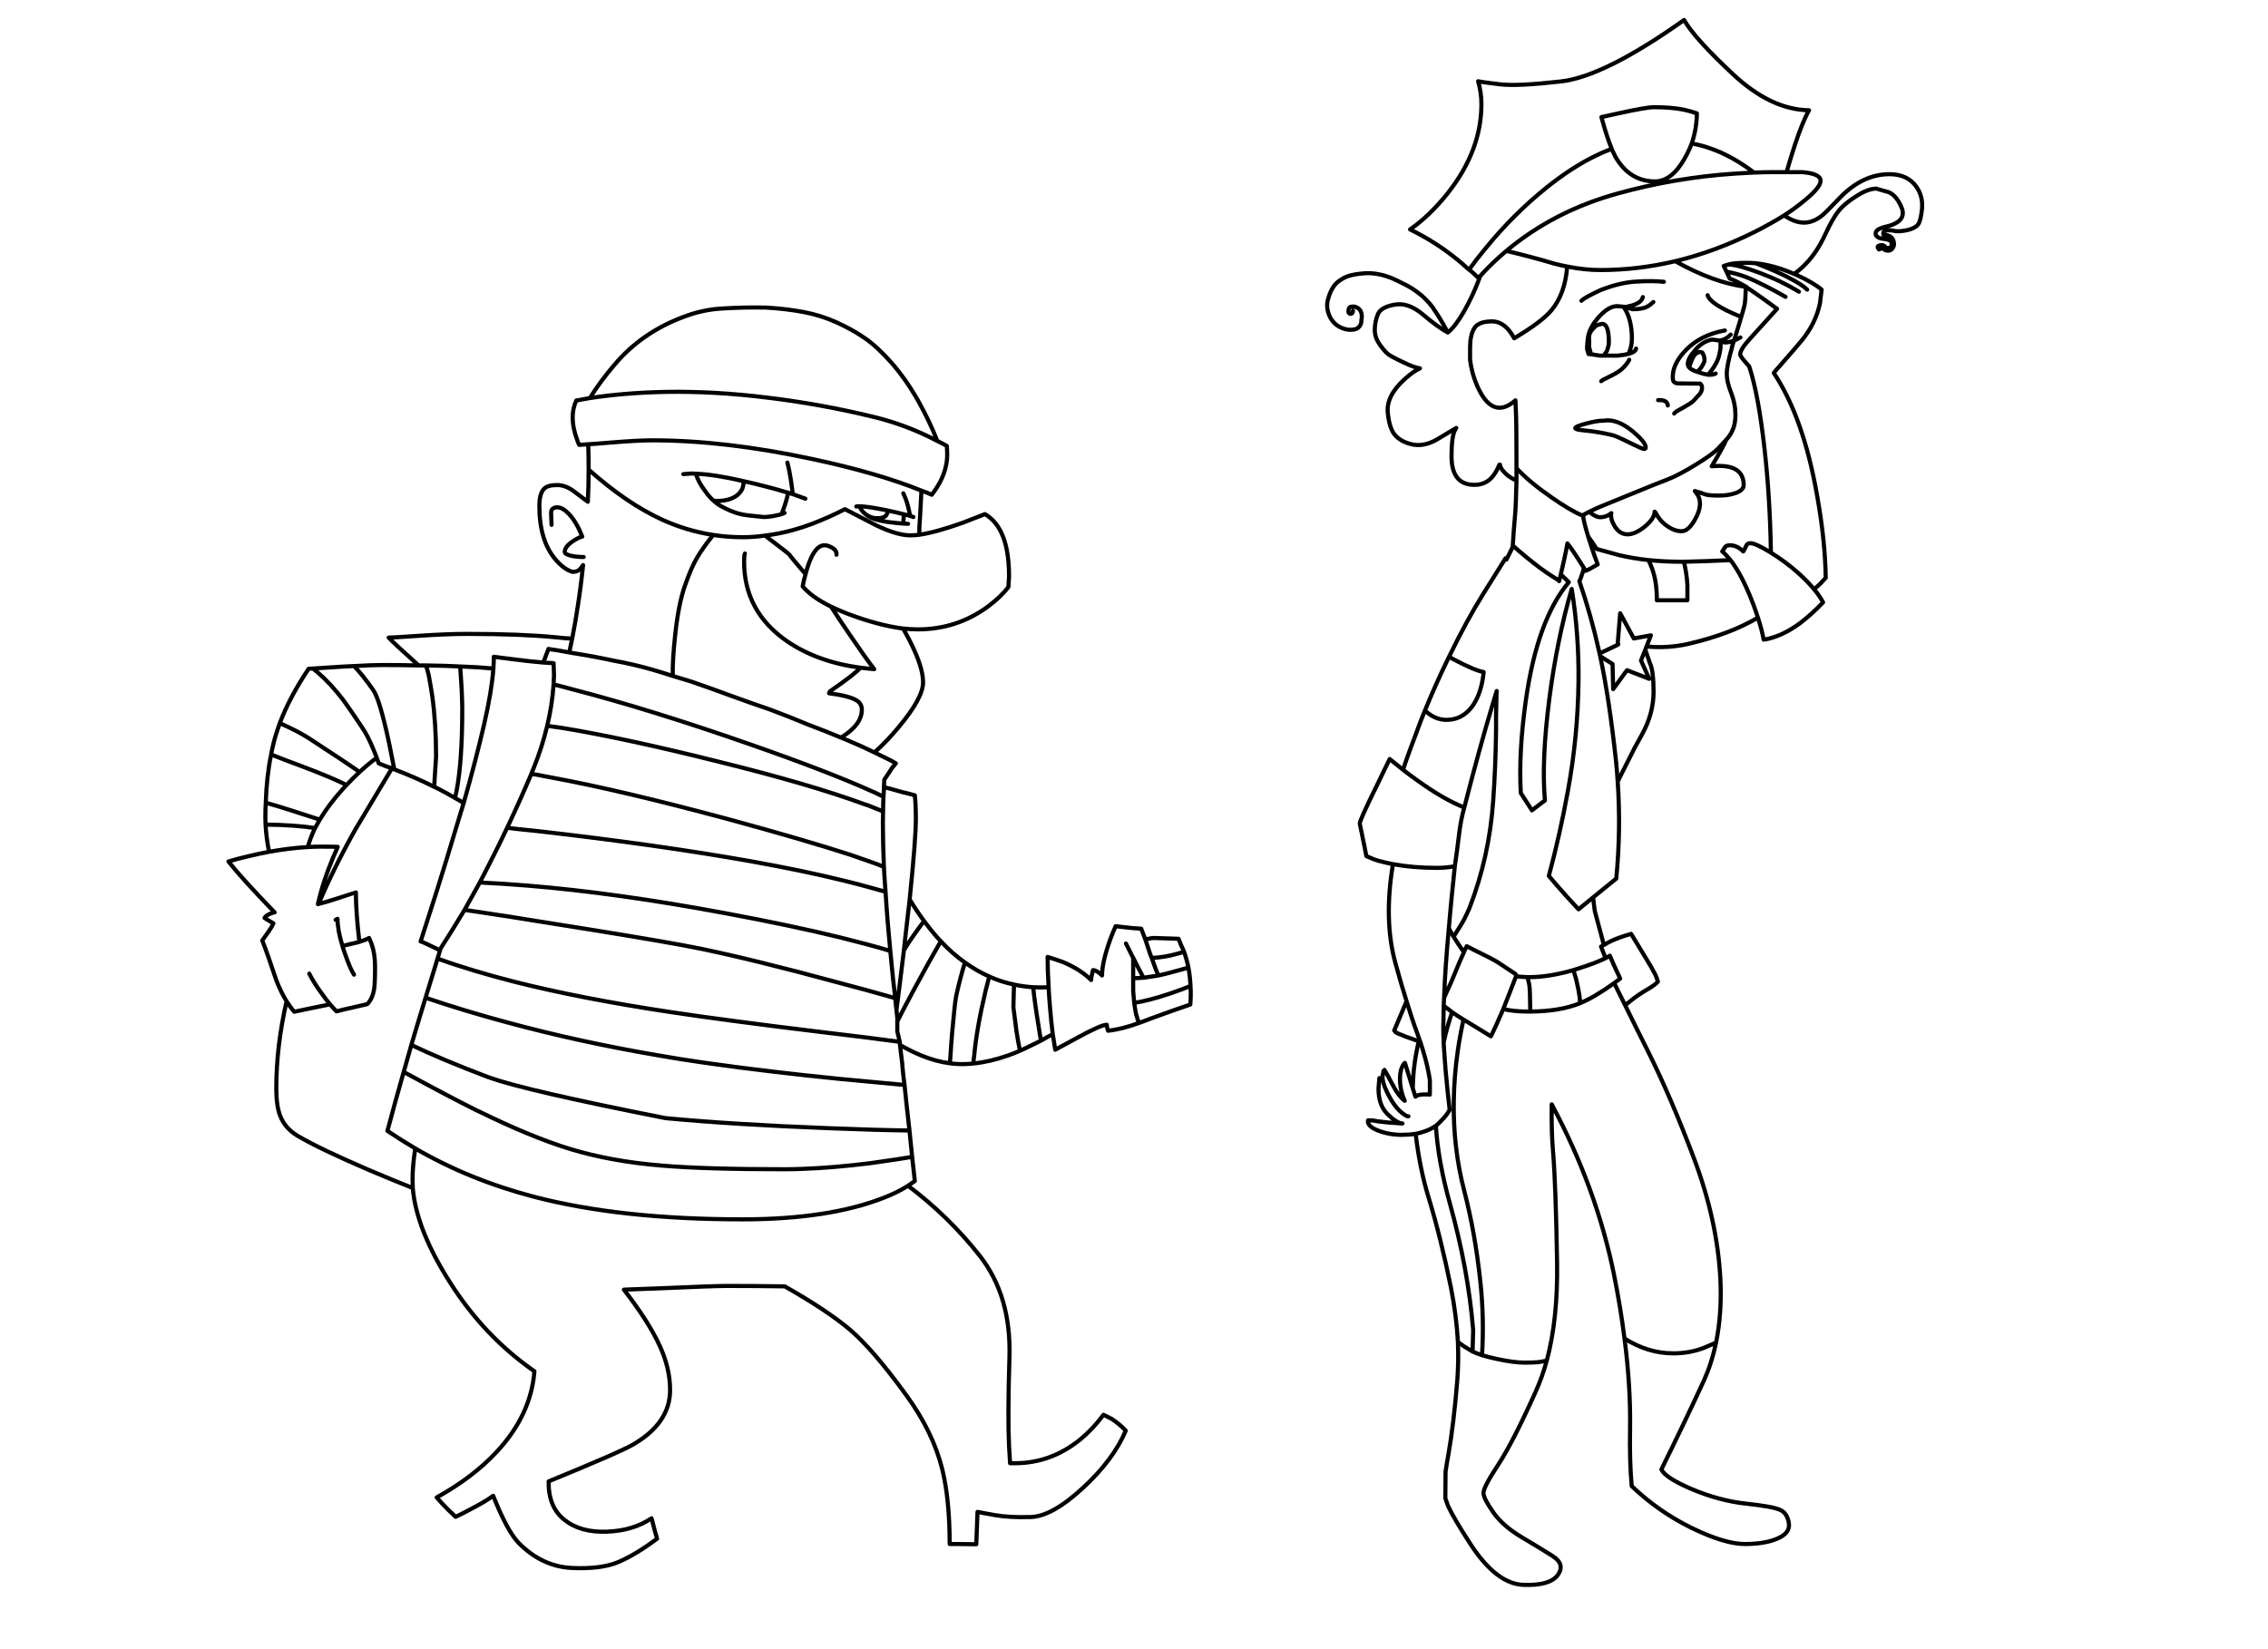 
<svg xmlns="http://www.w3.org/2000/svg" version="1.1" xmlns:xlink="http://www.w3.org/1999/xlink" preserveAspectRatio="none" x="0px" y="0px" width="550px" height="400px" viewBox="0 0 550 400">
<defs>
<path id="Layer1_0_1_STROKES" stroke="#000000" stroke-width="1" stroke-linejoin="round" stroke-linecap="round" fill="none" d="
M 143.05 96.55
Q 145.6 92.45 148.95 88.55 152.25 84.6 156.5 81.65 160.7 78.75 165.65 76.9 170.55 75 175.65 74.8 180.7 74.5 185.7 74.6 190.85 74.9 194.95 75.7 199 76.45 202.9 78.2 206.75 79.95 209.7 82 212.65 84 216.25 88.05 219.8 92.15 222.65 97.2 225.45 102.2 227.3 106.95 228.45 107.5 229.6 108.15 229.7 109.15 229.7 110.3 229.7 113.55 227.95 116.95 226.95 118.75 225.95 120 224.75 119.45 223.45 119 223.3 122.4 222.95 128.05 222.95 129 222.95 129.7 227 129.1 233.45 126.8 235.95 125.85 238.85 124.7 241.25 126.1 242.65 128.85 244.7 132.8 244.7 139.8 244.7 140 244.55 142.35 242.8 144.7 239.6 147.1 232.05 152.65 222.6 152.65 220.9 152.65 219 152.45 220.65 155.3 221.8 157.9 223.85 162.5 223.85 165.5 223.85 169.3 217.9 176.4 215 179.9 212.05 182.5 213.3 183.1 214.5 183.7 215.95 184.35 217.25 185.15 216.8 185.7 216.3 186.3 215.35 187.8 214.45 189.1 214.4 189.85 214.35 190.9 216.15 191.35 218.7 192.1 220.45 192.5 221.85 192.9 222.1 195.15 222.1 198.7 222.1 203.4 220.6 218.15 222.25 220.9 224.1 223.4 225.5 225.3 227 227.05 227.6 227.7 228.15 228.3 230.95 231.3 234 233.45 236.85 235.5 239.9 236.85 242.75 238.15 245.9 238.8 248.15 239.3 250.55 239.45 251.4 239.5 252.3 239.5 253.2 239.5 254.3 239.45 254.05 235.55 254.05 232.1 256.6 232.9 257.8 233.35 262.05 235.15 264.6 237.7 264.6 237.05 265.05 235.3 265.95 235.3 267.25 236.6 267.25 233.3 269.35 227.55 270 225.85 270.55 224.65 271.3 224.75 272.3 224.85 274.65 225.15 276.75 225.25 277.15 226.3 277.75 227.85 279.35 227.5 279.75 227.5
L 285.8 227.7
Q 286.3 229.05 287.15 230.85
L 287.15 230.9
Q 287.8 232.7 288.2 234.7 288.6 236.85 288.7 239.15 288.85 241.35 288.65 243.65 285.2 244.8 279.05 247.05 277.75 247.55 276.55 248 276.4 248.05 276.25 248.1 272.05 249.65 268.7 250 268.4 249.15 268.4 248.55 266.95 248.55 260.8 251.95 257.8 253.55 255.9 254.6 255.6 252.85 255.3 250.85 253.8 251.6 252.45 252.4 250.6 253.3 248.9 254.15 248.1 254.5 247.35 254.85 245.9 255.5 244.45 256 240.05 257.55 236.05 257.95 235.8 258 235.55 258 234.45 258.1 233.45 258.1 232.35 258.1 231.25 258 230.8 257.95 230.35 257.9 226.9 257.45 223.4 256 220.85 254.95 218.25 253.45 218.4 254.75 218.55 256 218.65 257 218.8 258 218.8 258.4 218.85 258.75 219.05 260.95 219.35 263.15 219.9 268.6 220.55 274.2 220.85 277.35 221.2 280.6 221.5 283.5 221.85 286.45 221.05 287 220.2 287.6 230.05 295 237.65 304.65 245.2 314.35 244.8 329 244.35 343.65 244.7 350.75 244.85 352.95 244.95 354.9 245.5 354.9 246.1 354.9 254.85 354.9 261.95 349.15 265.1 346.55 267.6 343.15 268.4 343.55 269.6 344.15 271.5 345.4 273 347 270 354.1 262.55 360.95 255.05 367.85 249.9 367.95 244.75 368.1 241.35 367.5 237.95 366.9 237.05 366.7 236.85 371.75 236.75 374.55 234.85 374.5 232.55 374.5 231.3 374.5 230.3 374.5 230.3 363.75 228.5 356.35 226.25 347.3 219.85 338.5 211.75 327.3 206.05 322.45 200.45 317.75 190.3 312 182.45 311.9 176.25 311.9 173.1 311.9 159.45 312.5 154.5 312.65 151.3 312.8 157.3 320.55 160 326.45 162.5 331.9 162.5 337.15 162.5 345.15 153.55 350.35 150.4 352.2 133.05 359.3 132.95 365.55 136.9 368.65 140.8 371.75 147.2 371.5 153.6 371.25 158 368.25 158 368.65 158.1 368.6 158.95 372 159.35 373.2 154.2 377.05 150 378.85 145.8 380.65 138.55 380.3 131.35 379.9 125.75 374.2 123 371.35 119.6 362.8 117.95 364.05 114.6 365.8 112.3 367.05 110.5 367.9 109.55 367.05 108.8 366.3 107.2 364.7 105.9 363.2 114.65 358.35 120.35 352.25 128.75 343.3 129.6 332.6 117.45 324.15 109.2 311.15 100.95 298.25 100.1 288.15 95.15 286.2 89.4 283.75 77.45 278.6 72.35 275.6 69.15 273.75 67.95 270.65 67 268.25 67 263.95 67 253.75 69.5 242.85 68.15 240.7 67 237.75 64.9 231.4 63.6 228.1 63.95 227.6 64.35 227.05 65.8 225.1 66.3 223.95 64.3 222.8 64.15 222.65 64.4 222.1 65.45 221.65 66.25 221.3 66.6 221.3 58.45 212.85 55.4 208.95 57.5 208.3 60.35 207.65 62.85 207.05 65.25 206.6 64.55 203.05 64.4 200 64.35 199.1 64.35 198.3 64.35 196.45 64.45 194.7 64.65 188.3 65.75 183 66.3 179.95 67.2 177.3 67.5 176.35 67.85 175.4 70.25 169.05 74.85 162.2 75.35 162.15 75.9 162.15 77.85 162.05 80.5 161.85 83.45 161.65 85.85 161.55 90.15 161.3 92.6 161.3 97.3 161.3 101.5 161.4 101.4 161.25 101.25 161.15 95.55 156.05 94.25 154.65 95.15 154.65 101.8 154.2 108.5 153.75 113.3 153.75 126.15 153.75 134.55 154.55 136.85 154.8 138.75 154.9 139.55 150.9 140.15 146.8 140.9 142 141.4 137.05 140.7 138.05 140.55 138.15 140 138.7 138.8 138.7 136.8 138.1 134.8 135.8 130.8 131.2 130.8 122.75 130.8 119.65 131.95 118.55 132.8 117.65 135.1 117.65 137.15 117.65 139.15 119.15 141.2 120.7 142.55 121.7 142.75 117.8 142.75 113.9 142.75 110.85 142.65 107.75 141.25 107.85 140.55 107.9 140.5 107.9 140.45 107.9 140.15 107.3 139.95 106.65 137.9 101.15 139.75 97.15 141.35 96.85 143.05 96.55 151.5 95.25 161.45 95.05 173.3 94.85 186.15 96.45 198.95 98 211.35 101 219.55 102.9 227.3 106.95
M 207.65 122.85
Q 207.95 122.75 208.4 122.8 210.15 122.8 214.7 123.7 215.05 123.8 215.4 123.85 217.75 124.35 219.25 124.75 220.1 124.9 220.7 125.15 220.15 121.85 219.05 119.65
M 220.7 125.15
Q 221.2 125.25 221.5 125.4
M 215.4 123.85
Q 215.1 124.75 214.9 125 214.35 125.7 212.7 125.7 211.3 125.7 210.1 124.85 211.5 126.1 215.65 126.65 217.65 126.9 219.05 127 219.1 125.55 219.25 124.75
M 219.05 127
Q 219.7 127.05 220.2 127.05
M 208.4 122.8
Q 208.95 124 210 124.8 210.05 124.85 210.1 124.85
M 142.75 113.9
Q 152 122.15 160.7 126.1 166.55 128.75 172.95 129.75 176.45 130.3 180.1 130.3 182.8 130.3 185.55 129.9 188.9 129.5 192.35 128.55 194.55 127.95 196.8 127.1 200.9 125.55 204.9 123.5 208.15 125.15 212.45 127.4 217.55 129.85 220.75 129.85 221.75 129.85 222.95 129.7
M 165.7 115
L 167.7 114.85
Q 168.2 114.85 168.75 114.9 173.15 115.05 180.3 116.7 181.7 117 183.15 117.35 187.85 118.5 191.1 119.5 191.75 119.7 192.25 119.85 191.9 116.7 191.3 113.7 191.1 112.95 190.95 112.2
M 192.25 119.85
Q 194 120.45 195.3 120.95
M 168.75 114.9
Q 169.35 116.95 171 119.1 172 120.55 173.05 121.45 173.45 121.5 173.85 121.5 176.9 121.5 178.65 120.2 180.3 118.95 180.3 117.05 180.3 116.85 180.3 116.7
M 173.05 121.45
Q 173.8 122.15 174.55 122.6 177.45 124.25 179.85 124.75 181.3 125.05 185.2 125.4 185.3 125.4 185.4 125.4 186.9 125.35 188.55 124.95 189.1 124.85 189.55 124.7 190.9 121.15 191.1 119.5
M 172.95 129.75
Q 170.5 132.8 169.05 135.25 167.6 137.7 166.1 142.05 164.55 146.45 163.75 153.85 163.05 160.15 163.15 163.95 165.4 164.6 167.6 165.3 172.4 166.95 177.25 168.75 181.9 170.45 186.75 172.1 191.45 173.85 196.1 175.8 200.1 177.3 203.95 178.9 209 175.8 209 172.15 209 170.65 207.75 169.9 206.05 168.8 201.05 168.15 201.05 168.05 201.15 167.95 201.25 167.85 201.25 167.7 207.6 163.3 208.65 161.95 198.15 160.55 190.75 155.45 180.45 148.25 180.45 136.25 180.45 134.5 180.65 134.25
M 202.85 134.55
Q 202.95 133.45 201.7 132.8 200.75 132.25 199.95 132.25 199.6 132.25 199.3 132.35 196.95 133.1 195.35 139.25 194.95 140.6 194.65 142.2 196.7 144.75 201.55 147.15 203.35 148 205.5 148.85 213.05 151.7 219 152.45
M 189.55 124.7
Q 190 124.5 190.25 124.4
M 185.55 129.9
Q 186.05 130.35 186.75 130.85 191.25 134.25 191.45 134.55 191.65 134.9 193.1 136.6 194.55 138.3 195.35 139.25
M 201.55 147.15
Q 203.3 149.9 206.55 154.65 209.95 159.65 212 162.3 210.25 162.15 208.65 161.95
M 203.95 178.9
Q 204.65 179.2 205.4 179.5 208.8 180.9 212.05 182.5
M 163.15 163.95
Q 160.7 163.15 158.3 162.45 153.6 161.1 148.85 160.25 144.25 159.25 139.5 158.5 138.75 158.35 138.05 158.25 135.5 157.75 133 157.4 132.35 159.05 131.75 160.7 133.1 160.8 134.25 160.85
L 134.35 163.75
Q 134.3 164.85 134.25 166 136.5 166.55 138.85 167.2 157.6 172.05 181.8 180.5 201 187.2 211.5 191.95 211.85 192.1 212.2 192.25 213.25 192.75 214.25 193.25 214.3 192.4 214.35 191.6 214.35 191.2 214.35 190.9
M 134.25 166
Q 133.9 171.05 132.7 176.05 132.85 176.05 133.1 176.1 134.65 176.3 136.3 176.55 151.75 179.1 174.3 184.75 196.4 190.2 209.6 195.05 209.7 195.1 209.9 195.15 210.1 195.25 210.4 195.3 211 195.55 211.65 195.8 212.9 196.3 214.15 196.8 214.15 194.95 214.25 193.25
M 142.65 107.75
Q 144.6 107.65 147.95 107.35 154.65 106.8 158.15 106.8 175.95 106.8 197.3 111.4 213.1 114.8 223.45 119
M 75.9 162.15
Q 76.45 162.6 77.05 163.1 80.25 165.85 83.25 169.8 84.9 172.05 87.65 176.2 89.25 178.45 90.75 182.25 91.1 183.05 91.35 183.8 91.6 184.5 91.85 185.15 92.65 185.5 93.6 185.85 94.35 186.1 95.05 186.35 95.35 186.45 95.6 186.6 95.5 186.15 95.45 185.75 95.1 183.9 94.65 181.7 94.55 181.1 94.4 180.45 92.1 169.6 90.5 167.35 87.8 163.5 85.85 161.55
M 64.45 194.7
Q 67.35 195.5 71.05 196.7 74.8 197.9 77.55 198.8 79.7 195.2 83.15 191.35 83.6 190.9 84.05 190.4 80.45 188.6 73.45 185.95 68.85 184.25 65.75 183
M 67.85 175.4
Q 72.25 177.35 74.9 179.05 83.95 184.95 87.2 187.25 88.8 185.75 90.35 184.55 90.85 184.15 91.35 183.8
M 133.75 127.3
Q 133.7 125.35 133.65 124.5 133.6 123.05 135.15 123.05 136.45 123.05 138 124.7 139.8 126.6 141.2 130.15 140.5 130.25 138.95 131.25 136.95 132.6 136.95 133.85 136.95 134.4 138.3 134.75 139.7 135.1 141.55 135.1
M 101.5 161.4
Q 102.4 161.4 103.3 161.4 107.75 161.45 111.6 161.65 116 161.8 119.65 162.15 119.75 160.65 119.75 159.4 119.75 159.35 119.75 159.3 121.45 159.5 124 159.85 128.65 160.45 131.75 160.7
M 103.3 161.4
Q 103.5 161.95 103.65 162.55 103.8 163.1 103.95 163.7 104.4 166.05 104.8 168.65 105.75 175.4 105.75 183.5 105.75 183.95 105.4 189 105.35 189.95 105.3 190.85 105.9 191.1 106.45 191.4 108.2 192.3 110.35 193.55 110.55 192.6 110.75 191.65 112.1 184.55 112.1 171.8 112.1 170.6 111.95 167 111.75 163.75 111.6 161.65
M 87.2 187.25
Q 85.65 188.65 84.05 190.4
M 110.35 193.55
Q 111.35 194.1 112.45 194.75 115.35 184.55 117.4 175.7 119.25 167.6 119.65 162.15
M 105.3 190.85
Q 100.85 188.6 95.6 186.6
M 138.05 158.25
Q 138.4 156.55 138.75 154.9
M 132.7 176.05
Q 131.45 181.3 129.3 186.6 129.05 187.1 128.85 187.7 130.35 187.9 131.95 188.25 132.85 188.4 133.8 188.6 150.65 191.7 176.65 198.7 194.85 203.65 206.15 207.3 209 208.3 211.45 209.15 213 209.7 214.35 210.25 214.1 204.35 214.1 199.4 214.1 198.05 214.15 196.8
M 128.85 187.7
Q 126.1 194.2 123 200.75 123.9 200.85 124.8 201 127.65 201.3 130.55 201.6 159.85 204.95 182.1 208.9 194.9 211.2 204.65 213.6 206.45 214.05 208.2 214.5 209.7 214.9 211.15 215.3 213 215.8 214.75 216.3 214.5 213.15 214.35 210.25
M 116.35 214.05
Q 114.5 217.4 112.65 220.7 116.25 221.2 121 221.95 122.2 222.1 126.75 222.85 132.35 223.75 143.05 225.45 162.6 228.6 169.9 230.1 182.75 232.75 203.6 238.4 204.55 238.65 205.45 238.9 207.7 239.5 209.95 240.1 213.45 241.1 217.1 242.1 216.8 239.65 216.55 237.25 216.2 233.85 215.9 230.65 213.3 229.85 210.45 229.1 208.2 228.5 205.8 227.9 204.85 227.65 203.85 227.4 192.05 224.5 175.9 221.5 149.4 216.55 127.9 214.8 121.9 214.3 116.35 214.05 117.55 211.7 118.8 209.3 121 205 123 200.75
M 100.1 288.15
Q 100.05 287 100.05 285.85 100.05 282.85 100.7 278.55 97.25 276.5 93.95 274.3 95.85 267.15 97.9 260 98.8 256.7 99.75 253.45 100.4 251.35 101 249.25 102.1 245.65 103.2 242 104.35 238.15 105.55 234.35 105.85 233.4 106.1 232.5 106.45 231.3 106.85 230.05 106.7 230.25 106.6 230.45 105 229.7 104.75 229.55 102.25 228.35 102 228.35 103.65 223.2 105.75 216.65 107.85 210.05 111.45 198 111.95 196.4 112.45 194.75
M 95.05 186.35
Q 86.8 200.1 86.2 201.15 81 210.4 77.25 219.25 78.9 218.85 81.05 218.15 86.25 216.45 86.3 216.45 86.3 221.2 87.15 228.45 88.6 228 89.5 227.5 89.7 227.95 89.95 228.55 90.95 231 90.95 234.6 90.95 238.75 90.7 240.05 90.3 242.3 89.05 243.55 87.55 243.9 85.6 244.35 83.05 244.9 81.6 245.3 80.8 244.5 80.05 243.6 77.25 244.2 74.9 244.65 72.9 245.1 71.35 245.4 70.4 244.3 69.5 242.85
M 87.15 228.45
Q 86.8 228.55 86.4 228.65 84.15 229.15 83.05 229.45 83.3 230.35 83.65 231.3 84.95 235.05 85.85 236.4
M 81.4 223.1
L 81.85 222.85
Q 81.85 225.6 83.05 229.45
M 112.65 220.7
Q 109.75 225.55 106.85 230.05
M 99.75 253.45
Q 107.05 256.95 118.5 261.3 118.6 261.35 118.7 261.35 127.2 264.45 161.4 271.2 177.7 272.75 201.15 273.65 212.55 274.1 220.55 274.2
M 97.9 260
Q 109.3 266.2 115.25 269.15 115.6 269.35 116 269.5 128.7 275.75 138.15 278.65 148.15 281.7 160.4 282.7 170.65 283.6 190.45 283.6 192.5 283.6 194.7 283.5 201.95 283.25 210.85 282.15 212.05 281.95 213.3 281.8 218 281.15 221.2 280.6
M 103.2 242
Q 112.65 245.2 122.7 247.9 140.35 252.7 159.75 256 164.85 256.9 170.1 257.65 171.3 257.85 172.55 258 186.35 259.95 203.8 261.7 210.05 262.3 219.35 263.15
M 220.2 287.6
Q 217.5 289.3 214.35 290.5 201 295.75 180 295.75 150.55 295.75 129.6 290.3 113.85 286.2 100.7 278.55
M 106.1 232.5
Q 114.25 235.45 124.85 238.15 140.9 242.2 162.45 245.45 176 247.5 199.05 250.3 205.2 251.05 210.2 251.65 213.5 252.05 216.3 252.45 216.5 252.45 216.75 252.5 217.5 252.6 218.2 252.7
L 217.6 250.15 217.6 247.125 217.6 246.95
Q 217.5 245.9 217.4 244.95 217.2 243.5 217.1 242.1
M 77.55 198.8
Q 76.95 199.85 76.4 200.85 75.25 203.2 74.65 205.45 76.2 205.35 77.65 205.35 80.8 205.35 81.9 205.4 81.4 206.5 80.75 208.05 78.25 214.05 77.1 219.3 77.15 219.25 77.25 219.25
M 65.25 206.6
Q 70.2 205.7 74.65 205.45
M 64.4 200
Q 71.75 200.1 76.4 200.85
M 75 236.15
Q 76.1 238.4 78.3 241.35 79.15 242.55 80.05 243.6
M 288.7 239.15
Q 286.35 240.1 283.55 241.05 278.55 242.7 275.05 243.25 275.25 244.7 275.5 245.95 275.85 247.35 276.25 248.1
M 277.75 227.85
Q 278.2 229.3 278.9 231.35 279.1 231.85 279.3 232.35 282.5 232.2 285.6 231.3 286.4 231.05 287.15 230.9
M 245.9 238.8
L 245.75 244.25
Q 245.75 244.35 246.5 250.15 246.9 252.75 247.35 254.85
M 254.3 239.45
Q 254.4 241.6 254.6 243.95 254.9 247.8 255.3 250.85
M 273.05 228.85
Q 273.15 229 274.65 232.05 274.75 232.15 274.8 232.3 276.1 234.9 277.3 237.15 278.55 236.95 280 236.75 280.45 236.65 280.9 236.6 280.2 235 279.3 232.35
M 277.3 237.15
Q 275.9 237.25 274.8 237.25
L 274.8 240.35
Q 274.9 241.9 275.05 243.25
M 274.8 232.3
L 274.8 237.25
M 250.55 239.45
Q 250.95 243.45 251.9 249.1 252.15 250.85 252.45 252.4
M 280.9 236.6
Q 282.5 236.3 288.2 234.7
M 220.6 218.15
Q 220.15 222.1 219.6 226.8 219.4 228.65 219.2 230.5 220.2 228.8 221.3 227.25 222.85 225 224.1 223.4
M 219.2 230.5
Q 218.25 238.4 217.4 244.95
M 234 233.45
Q 232.8 237.35 231.9 241.45 231.55 243.1 230.9 250.45 230.65 253.4 230.5 256 230.4 256.95 230.35 257.9
M 239.9 236.85
Q 239.45 238.55 239 240.35 236.85 249.4 236.25 256 236.1 257 236.05 257.95
M 214.75 216.3
Q 215.15 222.95 215.9 230.65
M 228.15 228.3
Q 225.25 233.3 221.65 240 219.35 244.25 217.65 247.65 217.606 247.387 217.6 247.125
M 218.2 252.7
Q 218.25 253.1 218.25 253.45"/>

<path id="Layer0_0_1_STROKES" stroke="#000000" stroke-width="1" stroke-linejoin="round" stroke-linecap="round" fill="none" d="
M 328.1 75.35
Q 328.1 75.65 327.95 75.9 327.85 76 327.7 76.1 327.5 76.15 327.35 76.1 327.2 76.05 327.1 75.9 327 75.75 327 75.6
L 327 75.45
Q 327 75.25 327.05 75.1 327.1 74.6 327.45 74.45 327.65 74.35 328.15 74.35 328.8 74.35 329.4 74.8 330.25 75.4 330.25 76.8 330.25 76.85 330.1 78.2 330.1 78.25 330.1 78.3 329.7 79.65 328.45 79.9 326.55 80.25 324.7 79.2 323.15 78.3 322.4 76.6 321.45 74.4 322.1 72.4
L 322.1 72.45
Q 322.45 71.05 323.15 69.9 323.85 68.65 325.1 67.9 326.45 66.95 328.15 66.65 329.9 66.3 331.75 66.25 333.4 66.25 335.4 66.75 336.45 67.05 337.6 67.5 339.05 68.15 340.5 68.9 342.05 69.65 343.5 70.7 344.65 71.5 345.7 72.55 346.75 73.6 347.55 74.7
L 347.55 74.75
Q 348.35 75.9 349.15 77.2 350.1 78.75 351.1 80.65 352.85 79.3 355.05 75.5 357.2 71.65 358.55 68.05 358.75 67.45 358.95 66.95 358.7 67.15 358.5 67.4 357.1 66 356.25 65.4 355.95 65.15 355.7 64.95 354.7 64 353.65 63.15 348.3 58.75 341.95 55.65 346.65 52.4 351.05 46.9 359.25 36.55 359.25 25.25 359.25 22.45 358.45 19.7 359.5 19.95 363.75 20.45 368 20.95 378.55 19.75 389.1 18.55 408.4 4.85 410.85 9.2 420.15 17.9 429.4 26.6 438.7 26.75 437.15 29.45 435.25 35.2 434.25 38.25 433.25 41.75
L 437 41.75
Q 441.5 42.1 441.5 43.85 441.5 45.55 437.15 49 435.15 50.65 432.65 52.25 435.25 54 437.45 54 439.8 54 442 52.15 442.7 51.6 446 48.15 451.6 42.25 458.2 42.25 462.55 42.25 464.7 45.25 466.35 47.55 466.1 50.6 465.8 53.6 465.1 54.5 464.4 55.35 462.6 55.8 460.75 56.2 459.65 56.05 458.75 55.85 458.1 55.85 456.7 55.85 456.7 56.6 456.7 56.8 456.75 56.95 459.3 57 459.3 59.3 459.3 59.65 459 60.15 458.6 60.8 457.9 60.8 457.3 60.8 456.8 60.45 456.25 60.05 456 60
L 455.85 60.45 455.65 60.5
Q 455.35 60.2 455.35 59.9 455.35 59.45 456.55 59.45 456.7 59.45 457.1 59.8 457.45 60.15 457.95 60.15 458.75 60.15 458.75 59.1 458.75 58.15 456.9 57.95 455.4 57.8 455.1 57.25 455.05 57.2 455 57.2 454.85 57.1 454.85 56.6 454.85 55.65 456.85 55.1 462.6 53.9 461.15 50.35 459.65 46.8 457.25 46.4 455.05 45.75 455 45.75 452.9 45.75 449.9 47.75 447.65 49.2 446.35 50.6 445.15 51.85 443.55 54.95 441.95 58.35 441.2 59.6 438.9 63.55 435.55 66.1 435.3 66.25 435.1 66.45 435.45 66.6 435.8 66.75 439.9 68.65 441.75 70.25 441.6 71.35 441.35 73.55 440.35 78.35 437 82.5 435.4 84.45 431.65 88.7 430.75 89.7 430.15 90.45 437.4 101.35 440.7 120.45 442.6 131.05 442.75 140.15 441.85 141.15 441.5 141.5 440.75 142.25 439.9 142.9 441.3 144.55 442.1 146.1 439.5 148.85 436.65 151.05 432 154.5 427.7 155.15 427.25 152.7 426.3 149.8 419.6 153.8 409.5 156.15 404.55 157.3 399.3 156.8
L 399.15 157.2 399 157.6
Q 399.65 159.4 400.15 160.95 401 162.75 401 167.95 400.95 173.1 398.25 178.05 397.25 179.8 396.35 181.5 394.7 184.8 393 188.15 392.65 188.85 392.3 189.6 393.1 201.25 391.95 213.1 390.35 214.4 388.25 216.1 387.25 216.95 386.35 217.65 386.5 219.3 386.75 221 387.2 222.75 388.95 229.2 389.75 228.7 390.8 228.2 392.5 227.4 395.55 226.5
L 398.95 232.1
Q 400.55 234.65 401.45 236.45 401.75 237.1 402.05 238.1 401.45 238.8 399.8 239.8 397.2 241.3 395.7 242.55 395.6 242.6 394.1 243.8 396.232 248.19 398.65 253 399.117 253.942 399.6 254.9 399.625 254.95 399.65 255 405.275 266.266 410.85 281.1 416.45 296 417.2 310.2 417.6 318.55 416.15 325.65 415.15 330.5 413.25 334.75 409 344 402.9 356.4 403.75 358.35 409.95 361.05 416.85 364 423.4 364.7 429.9 365.4 431.65 366.2 433.4 366.95 433.8 369.4 434.2 371.8 431.1 373.15 428 374.5 423.15 374.5 418.25 374.5 410.25 370.6 402.25 366.7 395.7 360.45 395.15 354.6 395.3 346.35 395.45 336.25 393.95 324.65 393 317.1 391.35 308.9 387.1 288.05 376.3 267.85 376.2 274.5 376.6 279.05 377.3 287.35 377.6 306.4 377.8 319.95 375.1 330 374 334 372.45 337.45 367.05 349.5 363.4 355.15 359.7 360.75 359.75 362.15 359.8 363.5 362.15 366.85 364.5 370.15 368.95 372.8 373.35 375.4 376.5 377.4 379.65 379.4 377.75 382.05 375.8 384.65 369.4 384.4 362.95 384.15 356.75 374.75 352.55 368.3 351.15 365.25
L 350.5 363.4 350.55 357
Q 350.8 355.15 351.25 352.75 352.55 345.3 353.4 334.8 353.75 330.25 353.55 325.5 353.2 319.1 351.85 312.25 349.4 300.2 346.5 290.65 344.3 283.55 343.3 275 341.75 275.25 339.95 275.25 336.85 275.25 334.15 274.2 331.5 273.15 331.75 271.75
L 333 271.75
Q 333.5 271.95 336.55 272.25 338.95 272.45 340.1 272.5 338.7 272.4 336.55 270.3 334.25 268.1 334.3 263.95
L 334.5 261.5
Q 335 261.5 335.3 261.65 335.25 261.35 335.25 261.1 335.5 260 335.5 259.75 335.75 259.75 335.75 259.5 335.85 259.6 337.85 263.35 339.2 265.9 340.65 267 340.35 266.35 340.1 265.55 339.5 263.65 339.5 261.75 339.5 259.2 340.5 258 340.6 257.85 340.7 257.8
L 342.6 263.95
Q 342.678 259.384 343.525 255 343.712 253.995 343.95 253 343.995 252.775 344.05 252.55 342.75 252.1 340.95 251.45 338.75 250.6 338.4 250.35 338.4 250.15 338.1 249.95 339.85 245.8 341.1 242.85 339.8 238.75 338.45 233.8 335.5 223.3 337.8 209.6 336 209.25 334.35 208.8 333.8 208.6 333.25 208.45 332.25 208.05 331.35 207.65 331.15 206.6 330.9 205.35 329.75 199.8 329.75 199.75 329.75 198.9 334 190.3 335.9 186.35 337 184.1 338.45 185.3 340.3 186.75 340.25 186.25 343.6 177.4 344.5 174.85 345.55 172.35 348.15 165.95 351.25 159.6 351.3 159.45 351.4 159.3 355.6 150.6 359.75 143.95 363.95 137.2 365.1 135.4 365.2 135.6 365.3 135.75 365.7 134.95 366.15 134.05 366.45 133.4 366.8 132.75 366.8 132.5 366.85 132.3 367.05 129.05 367.4 125.05 367.65 122.1 367.75 116.55 366.05 115.85 364.9 114.65 363.75 113.45 363.75 112.7
L 363.6 112.7
Q 363 114.2 362.15 115.35 360.45 117.6 357.55 117.6 352 117.6 352 110.65 352 105.8 352.9 104.2 353 104 353.15 103.8 351.35 104.85 348.45 106.6 345.5 108.3 342.8 107.85 340.1 107.35 338.55 105.8 336.95 104.25 336.55 100.15 336.1 96.05 340.65 91.95 342.75 90.05 344.35 89.35 343.2 89.15 341.45 88.4 337.75 86.7 336.75 86 335.8 85.3 334.55 83.5 333.3 81.7 333.4 79.8 333.45 77.9 334.15 76.2 334.85 74.5 338.15 73.9 341.5 73.25 345.15 76.35 348.75 79.4 351.1 80.65
M 388.35 28.4
Q 389.7 33.35 390.85 36.1 391.2 36.95 391.55 37.6 391.6 37.75 391.65 37.85 395.1 44 401.35 44 405.35 44 408.5 38.5 408.85 37.85 409.2 37.2 409.8 36 410.25 34.8 411.45 31.3 411.5 27.5 409.95 26.95 408.3 26.6 405.3 26 401.1 26 399.25 26 392.45 27.5 390 28.05 388.35 28.4 Z
M 410.25 34.8
Q 412.5 35.2 414.5 35.9 419.9 37.7 425.35 41.85 427.95 41.75 430.6 41.75
L 433.25 41.75
M 425.35 41.85
Q 423.1 41.95 420.85 42.1 406.35 43.05 392.4 46.9 376.9 51.15 365.3 60.85 371.4 62.3 376.95 63.95 378.5 64.35 380.05 64.65 384.3 65.5 388.1 65.5 397.2 65.5 406.25 63.35 415.9 61.05 425.5 56.25 429.45 54.25 432.65 52.25
M 435.1 66.45
Q 430.15 64.3 425.75 63.85 428.85 65 432.05 66.5 432.95 66.9 433.75 67.35 437 69 438.25 70.25
M 436.25 70.75
Q 434.2 69.5 431.75 68.3 429.55 67.25 427.05 66.3 421.65 64.25 419.2 64.15
L 419.15 64.15 418 64.5
Q 418.4 65.25 418.7 65.9 421 66.3 423.3 67.15 425.25 67.9 428.1 69.35 430.3 70.45 433 72
M 406.25 63.35
Q 415.482 68.534 423.35 69.575
L 423.35 69.55
Q 423.374 69.565 423.4 69.575 423.474 69.59 423.55 69.6 420.85 68.05 419.45 67.55 419.15 66.9 418.7 65.9
M 423.35 69.575
L 423.4 69.575
Q 424.377 70.219 425.5 71 427.95 72.7 430.95 74.9 425.75 80.6 424.3 82.25 422 84.75 422 86 422 86.35 423.2 87.75 423.75 88.35 424.2 88.9 426.45 95.8 427.9 108.85 429.25 120.8 429.45 134.05 432.95 136.2 436.05 138.95 438.35 141 439.9 142.9
M 423.35 69.575
Q 423.299 72.954 423.05 74.05 422.95 74.6 421.7 78.75 421.25 80.3 420.6 82.35 420.578 82.429 420.525 82.575 421.231 82.288 422.05 81.85
M 419.2 64.15
Q 420.4 63.75 423.6 63.75 424.65 63.75 425.75 63.85
M 417.15 82.6
L 415.85 82.45
Q 415.45 82.35 414.95 82.4 412.9 82.9 411.3 84.65
L 410.1 86.15
Q 409.152 87.6 409.325 88.525 409.383 88.842 409.625 89.125 409.86 88.27 410.3 87.25 410.9 85.8 411.65 85.6 412.026 85.227 412.6 85.45 412.7 85.45 412.85 85.55 413.05 85.85 413.25 86.5 413.35 86.8 413.35 87.35 413.35 87.9 412.55 89.15
L 411.8 90
Q 411.712 89.998 411.55 90.175 413.22 90.758 414.2 90.875
L 414.225 90.875
Q 416.651 88.04 417 85.7 417.411 84.249 417.15 82.6 418.65 82.3 419.7 81.15
M 420.05 84.2
Q 420.05 84.05 420.1 83.95 420.075 83.962 420.05 83.975 420.001 84.106 420.025 84.275 420.039 84.237 420.05 84.2 Z
M 417.15 82.6
Q 418.12 83.534 420.525 82.575 420.396 82.991 420.05 83.975
M 409.625 89.125
Q 410.122 89.672 411.325 90.1 411.436 90.139 411.55 90.175
M 416.05 90.6
Q 415.261 90.993 414.25 90.875
L 414.2 90.9 414.225 90.875 414.25 90.875
M 406 100.3
Q 406.2 99.9 408.05 98.95 410.1 97.8 410.65 97.25 412.1 95.7 412.2 95.55 412.75 94.85 412.75 94 412.75 93.4 412.3 93.05
L 407.2 93
Q 406.05 93.05 405.75 92.3 405.65 92.1 405.65 91.4 405.65 88.3 408.65 85.1 412.25 81.25 418.3 80.15
M 420.025 84.275
Q 418.75 88.618 418.75 90.7 418.75 92.6 419.8 95.25 420.85 97.95 420.85 100.55 420.85 102.4 420.4 103.7 419.85 105.35 418.6 106.7 418.2 107.65 417.65 108.65 416.6 110.55 415.1 113.1 422.85 112.35 422.85 117.65 422.85 118.9 420.85 119.6 419.15 120.2 416.85 120.2 414.55 120.2 413.65 119.95 412.45 119.5 411 119.1 411.1 119.25 411.7 120.05 412.25 121 412.25 122.15 412.25 124 410.85 126.35 409.35 128.85 407.8 128.85 406.1 128.85 404.3 127.6 402.5 126.35 401.5 124.35
L 401.25 124.1
Q 401.25 125.75 398.9 127.7 396.55 129.6 394.7 129.6 392.75 129.6 391.55 127.6 390.45 125.8 390.75 124.45 389.6 125.45 387.95 125.45 387.35 125.45 386.35 124.85 385.8 124.5 385.35 124.15 384.5 124.6 383.85 124.95 383.8 125 383.75 125.05 383.8 125.05 383.9 125.1 384.05 126.55 385.15 130.15 386.15 131.5 387.2 133.15 389.75 133.85 392.65 134.65 396.05 135.45 399.8 135.85 403.65 136.25 407.85 136.25 408.05 136.25 408.35 136.25 409.75 136.2 413.8 136.1 417.8 135.95 419.65 135.85 418.65 134.6 417.65 133.75 417.95 133.35 418.25 132.8 418.6 132.25 419.5 132.25 421.25 132.25 422.75 133.75 423 133.45 423.45 132.4 423.7 131.75 424.5 131.75 425.65 131.75 429.05 133.8 429.25 133.95 429.45 134.05
M 414.1 71.6
Q 414.75 73.8 421.85 76.7
M 356.25 65.4
Q 358.15 62.75 360.25 60.25 367 51.95 375.1 45.45 381.1 40.65 386.7 37.9 388.8 36.85 390.85 36.1
M 367.75 116.55
Q 367.75 115.15 367.75 113.55 367.75 112.2 367.75 110.7 367.75 102.5 367.6 99.4 367.55 98.2 367.5 97.1 362.2 101.75 358.6 94.4 356.95 91 356.5 87.2
L 356.5 85.45
Q 356.5 84.55 356.5 84.3 356.5 81.3 357.5 79.65 358.45 78 361.7 77.95 365 77.9 367.2 82.05 373.9 78.05 376.2 75.3 379.55 71.3 380.05 64.65
M 396.75 84.55
Q 396.657 85.359 394.95 85.825 393.924 86.099 392.3 86.25
L 389 86.25 387.9 86.25
Q 386.738 86.029 385.9 85.925 385.529 85.893 385.225 85.875 385.011 85.041 384.95 84.95 384.75 84.8 385.05 82.15 385.345 79.455 387.85 76.75 390.364 74.034 392.5 74.275 393.257 74.36 393.75 74.4 394.649 74.475 394.675 74.4 394.705 74.3 395.525 74.15 396.345 73.987 397.275 73.45 398.205 72.919 398.4 72.05
M 383.5 72.95
Q 384.2 72.2 388.05 70.4 392.85 68.5 396.8 68.3 400.7 68.05 403.5 68.35
M 393.75 74.4
L 395.9 75
Q 398.35 75 399.5 74.35 400.15 74 400.95 73.25
M 393.75 74.4
Q 394.863 76.206 395.2 77.65 395.75 79.75 395.75 82.05 395.75 83 395.55 84 395.45 84.5 394.95 85.825
M 389 86.25
Q 389.098 85.977 389.175 85.85 389.251 85.711 389.525 85.375 389.8 85.045 390.15 83.5
L 390.15 82.25
Q 390 78.55 388.55 78.55 388.35 78.55 387.35 78.85 386.935 79.005 386.1 79.975 385.266 80.938 385.35 82.05 385.424 83.169 385.35 84.15
L 385.7 85.45
Q 385.796 85.704 385.9 85.925
M 388.3 92.45
Q 388.642 92.121 389.8 91.6 391.8 90.65 392.9 89.85 394 89 394.85 87.7 394.975 87.408 395.1 87.25
M 402.1 97.05
Q 404.338 96.927 404.45 98.35
M 365.3 60.85
Q 361.95 63.65 358.95 66.95
M 418.6 106.7
Q 417.9 107.45 416.6 108.85 415.3 110.2 411.15 112.75 407 115.3 404.25 116.35 401.45 117.4 396.75 119.35 392.05 121.3 389.65 122.25 387.2 123.2 385.35 124.15
M 382 103.85
Q 382 103.4 384.95 102.65 387.8 101.95 388.8 102.05 392.05 101.45 395.85 104.55 399.1 107.25 399.1 108.55 399.1 108.9 398.65 108.9 398.3 108.9 395.25 107.4 391.95 105.75 391.05 105.55 387.8 104.75 384.2 104.4 382 104.2 382 103.85 Z
M 367.75 113.55
Q 370.85 116.9 376.2 120.6 380.85 123.85 383.75 125.05
M 366.85 132.3
Q 368.45 133.75 370.1 135.1 373.75 138.1 376.15 139.6
L 378.1 140.85 378.1 140.95
Q 378.1 140.85 378.5 139.3 378.75 138.15 379.2 136.25 379.85 133.4 380.1 131.8 381.35 133.35 383.75 137.2 383.9 137.45 384.1 137.75 384.3 138.05 384.5 138.45 385.35 138.15 386.65 137.35 387.1 137.1 387.45 136.9 386.75 135.1 386 132.8 385.75 132.05 385.5 131.25 385.3 130.65 385.15 130.15
M 384.1 137.75
Q 384.05 138 383.95 138.3 383.9 138.45 383.9 138.6 383.65 139.3 383.25 140.45 383.15 140.7 383 140.95 385.85 149.25 387.85 158.25 387.9 158.4 387.9 158.5
L 392.3 156.4 392.3 156.15 392.9 148.75 396.2 154.85 400.35 154.1 399.3 156.8
M 378.5 139.3
Q 379.3 140.05 380.45 141.2 372.75 150.35 370 170.05 368.25 182.45 368.8 192.35 369.45 193.4 370.35 194.75 371 195.75 371.5 196.55 372.3 195.9 373.45 195.05 374.1 194.6 374.65 194.15 373.8 184.45 375.7 169.65 377.55 155.2 381.15 142.85 382.9 153.75 382.8 165.05 382.65 178.6 380.2 191.95 378.3 202.4 375.6 212.45 377.3 214.5 379.9 217.4 381.6 219.25 382.8 220.55 384.1 219.45 386.35 217.65
M 408.35 136.25
Q 409 138.85 409.2 141.8
L 409.2 145.6 401.8 145.6
Q 401.8 140.95 400.6 137.8 400.15 136.7 399.8 135.85
M 352.5 227.2
Q 354.6 223.9 354.95 223.2 355.7 221.75 356.35 220.25 361.15 207.85 362.1 194.3 362.7 185.75 362.8 177.25 362.8 177.2 362.8 177.15 362.75 174.4 362.9 168.8 362.9 168.15 362.95 167.6 362.45 169.2 361.9 171.1 358.75 181.55 355.1 195.85 354.25 198.8 353.8 202.6 353.35 206.4 352.8 210.1 352.45 213.45 352.05 217.45 351.65 221.45 351.35 225.15 351.6 225.65 351.95 226.25 352.25 226.75 352.5 227.2 352.6 227.3 352.7 227.5 353.8 229.25 355 230.95 355.4 230 355.7 229.5 357.1 230.25 358.95 231.15 360.8 232.05 361.45 232.4 362.05 232.75 363 233.25
L 367.45 236.2
Q 367.7 236.45 367.7 236.6
L 367.65 236.8
Q 369 236.95 370.45 237 370.7 237 370.95 237 375.55 237 381.55 235.3 382.55 235 383.55 234.65 387 233.55 389.35 232.4 388.85 231.1 388.3 229.7 388.25 229.65 388.25 229.6 388.55 229.4 388.95 229.2
M 351.4 159.3
Q 352 159.65 352.65 160 357.7 162.65 359.8 163 359.25 168.4 356.9 171.5 354.5 174.6 350.8 174.6 348.3 174.6 346.15 172.85 345.85 172.6 345.55 172.35
M 340.3 186.75
Q 341.9 188 343.8 189.35 350.2 193.95 355.1 195.85
M 387.9 158.5
Q 387.95 158.8 388.05 159.15
L 391.05 161.05 391.2 167.15 394.55 162.55 399.95 164.65 397.95 160.2 398.8 158.075 399.15 157.2
M 398.8 158.075
L 399 157.6
M 392.3 156.4
Q 392.45 156.3 392.45 156.25 392.45 156.2 392.3 156.15
M 392.3 189.6
Q 392.15 187.15 391.9 184.7 390.25 169.4 388.05 159.15
M 426.3 149.8
Q 425.8 148.2 425.15 146.5 422.5 139.5 419.65 135.85
M 367.65 236.8
L 365.1 243.35
Q 364.8 244.05 364.55 244.75 367.1 245.35 370.65 245.35 370.85 245.35 371.1 245.35 371.05 239.75 370.85 238.85 370.8 238.7 370.8 238.6 370.6 237.7 370.45 237
M 381.55 235.3
Q 381.8 236.15 382.15 237.25 382.25 237.65 382.35 238.1 382.9 240.45 383.05 241.7 383.15 242.5 383.2 243.3 386.55 241.95 391.45 238.45 392.15 237.9 392.9 237.35 390.95 233.25 390.4 231.8 390.05 232 389.75 232.2 389.55 232.25 389.35 232.4
M 371.1 245.35
Q 378.3 245.3 383.1 243.35 383.15 243.35 383.2 243.3
M 394.1 243.8
Q 392.7 241 391.45 238.45
M 337.8 209.6
Q 342.65 210.5 348.5 210.5 350.75 210.5 352.8 210.1
M 351.35 225.15
Q 350.45 234.8 350.2 242 350.85 240.6 351.7 238.7 351.95 238.15 352.2 237.55
L 354 233.2
Q 354.45 232.2 354.8 231.45 354.9 231.2 355 230.95
M 352.15 245.5
Q 351.65 245.15 351.25 244.8 350.6 244.35 350.1 243.95 350.05 245.6 350.05 247.1 350 248.2 350 249.25 350 250.85 350.1 252.8 350.95 248.9 352.15 245.5 353.35 246.35 354.9 247.3 355.4 247.6 356 247.95 360.3 250.55 361.55 251.35 361.6 251.2 361.7 251.05 362.45 249.6 364.55 244.75
M 350.2 242
Q 350.15 243 350.1 243.95
M 350.1 252.8
Q 350.104 252.9 350.1 253 350.153 253.957 350.225 255 350.458 258.96 351 264.15 351.3 267.1 351.55 269.2 351.3 269.65 350.95 270.15 350.4 270.95 349.05 272.3 348.65 272.7 348.2 273.05 348.75 281.65 351.55 291.7 356.05 307.8 357.25 322.6
L 357.1 327.8
Q 358 328.25 359.4 328.7
L 359.4 328.65
Q 359.95 319.75 359 310.95 357.75 299.05 355.05 288.7 352.35 278.3 352.55 266.9 352.642 261.006 353.5 255 353.642 254.002 353.8 253 354.267 250.162 354.9 247.3
M 342.6 263.95
L 343.25 266
Q 343.9 265.35 346.25 265.45 346.5 265.45 346.75 265.5
L 346.75 262
Q 346.289 258.81 345.15 255 344.855 254.021 344.525 253 344.459 252.826 344.4 252.65 344.2 252.6 344.05 252.55
M 341.55 270.75
L 341.25 270.75
Q 338.8 269.5 336.9 265.95 335.55 263.45 335.3 261.8 335.3 261.7 335.3 261.65
M 348.2 273.05
Q 347.05 273.9 345.35 274.45 344.4 274.8 343.3 275
M 344.4 252.65
Q 344.05 251.65 343.7 250.65 342.45 247.3 341.1 242.85
M 359.4 328.7
Q 360.85 329.15 362.95 329.6 367.1 330.5 369.6 330.5 371.9 330.5 372.95 330.4 374.05 330.25 375.1 330
M 353.55 325.5
Q 355.15 326.7 357 327.75 357.05 327.8 357.1 327.8
M 393.95 324.65
Q 399.65 328.25 405.75 328.25 409.8 328.25 413.25 326.9 414.45 326.4 416.15 325.65"/>
</defs>

<g transform="matrix( 1, 0, 0, 1, 0,0) ">
<use xlink:href="#Layer1_0_1_STROKES"/>
</g>

<g transform="matrix( 1, 0, 0, 1, 0,0) ">
<use xlink:href="#Layer0_0_1_STROKES"/>
</g>
</svg>
